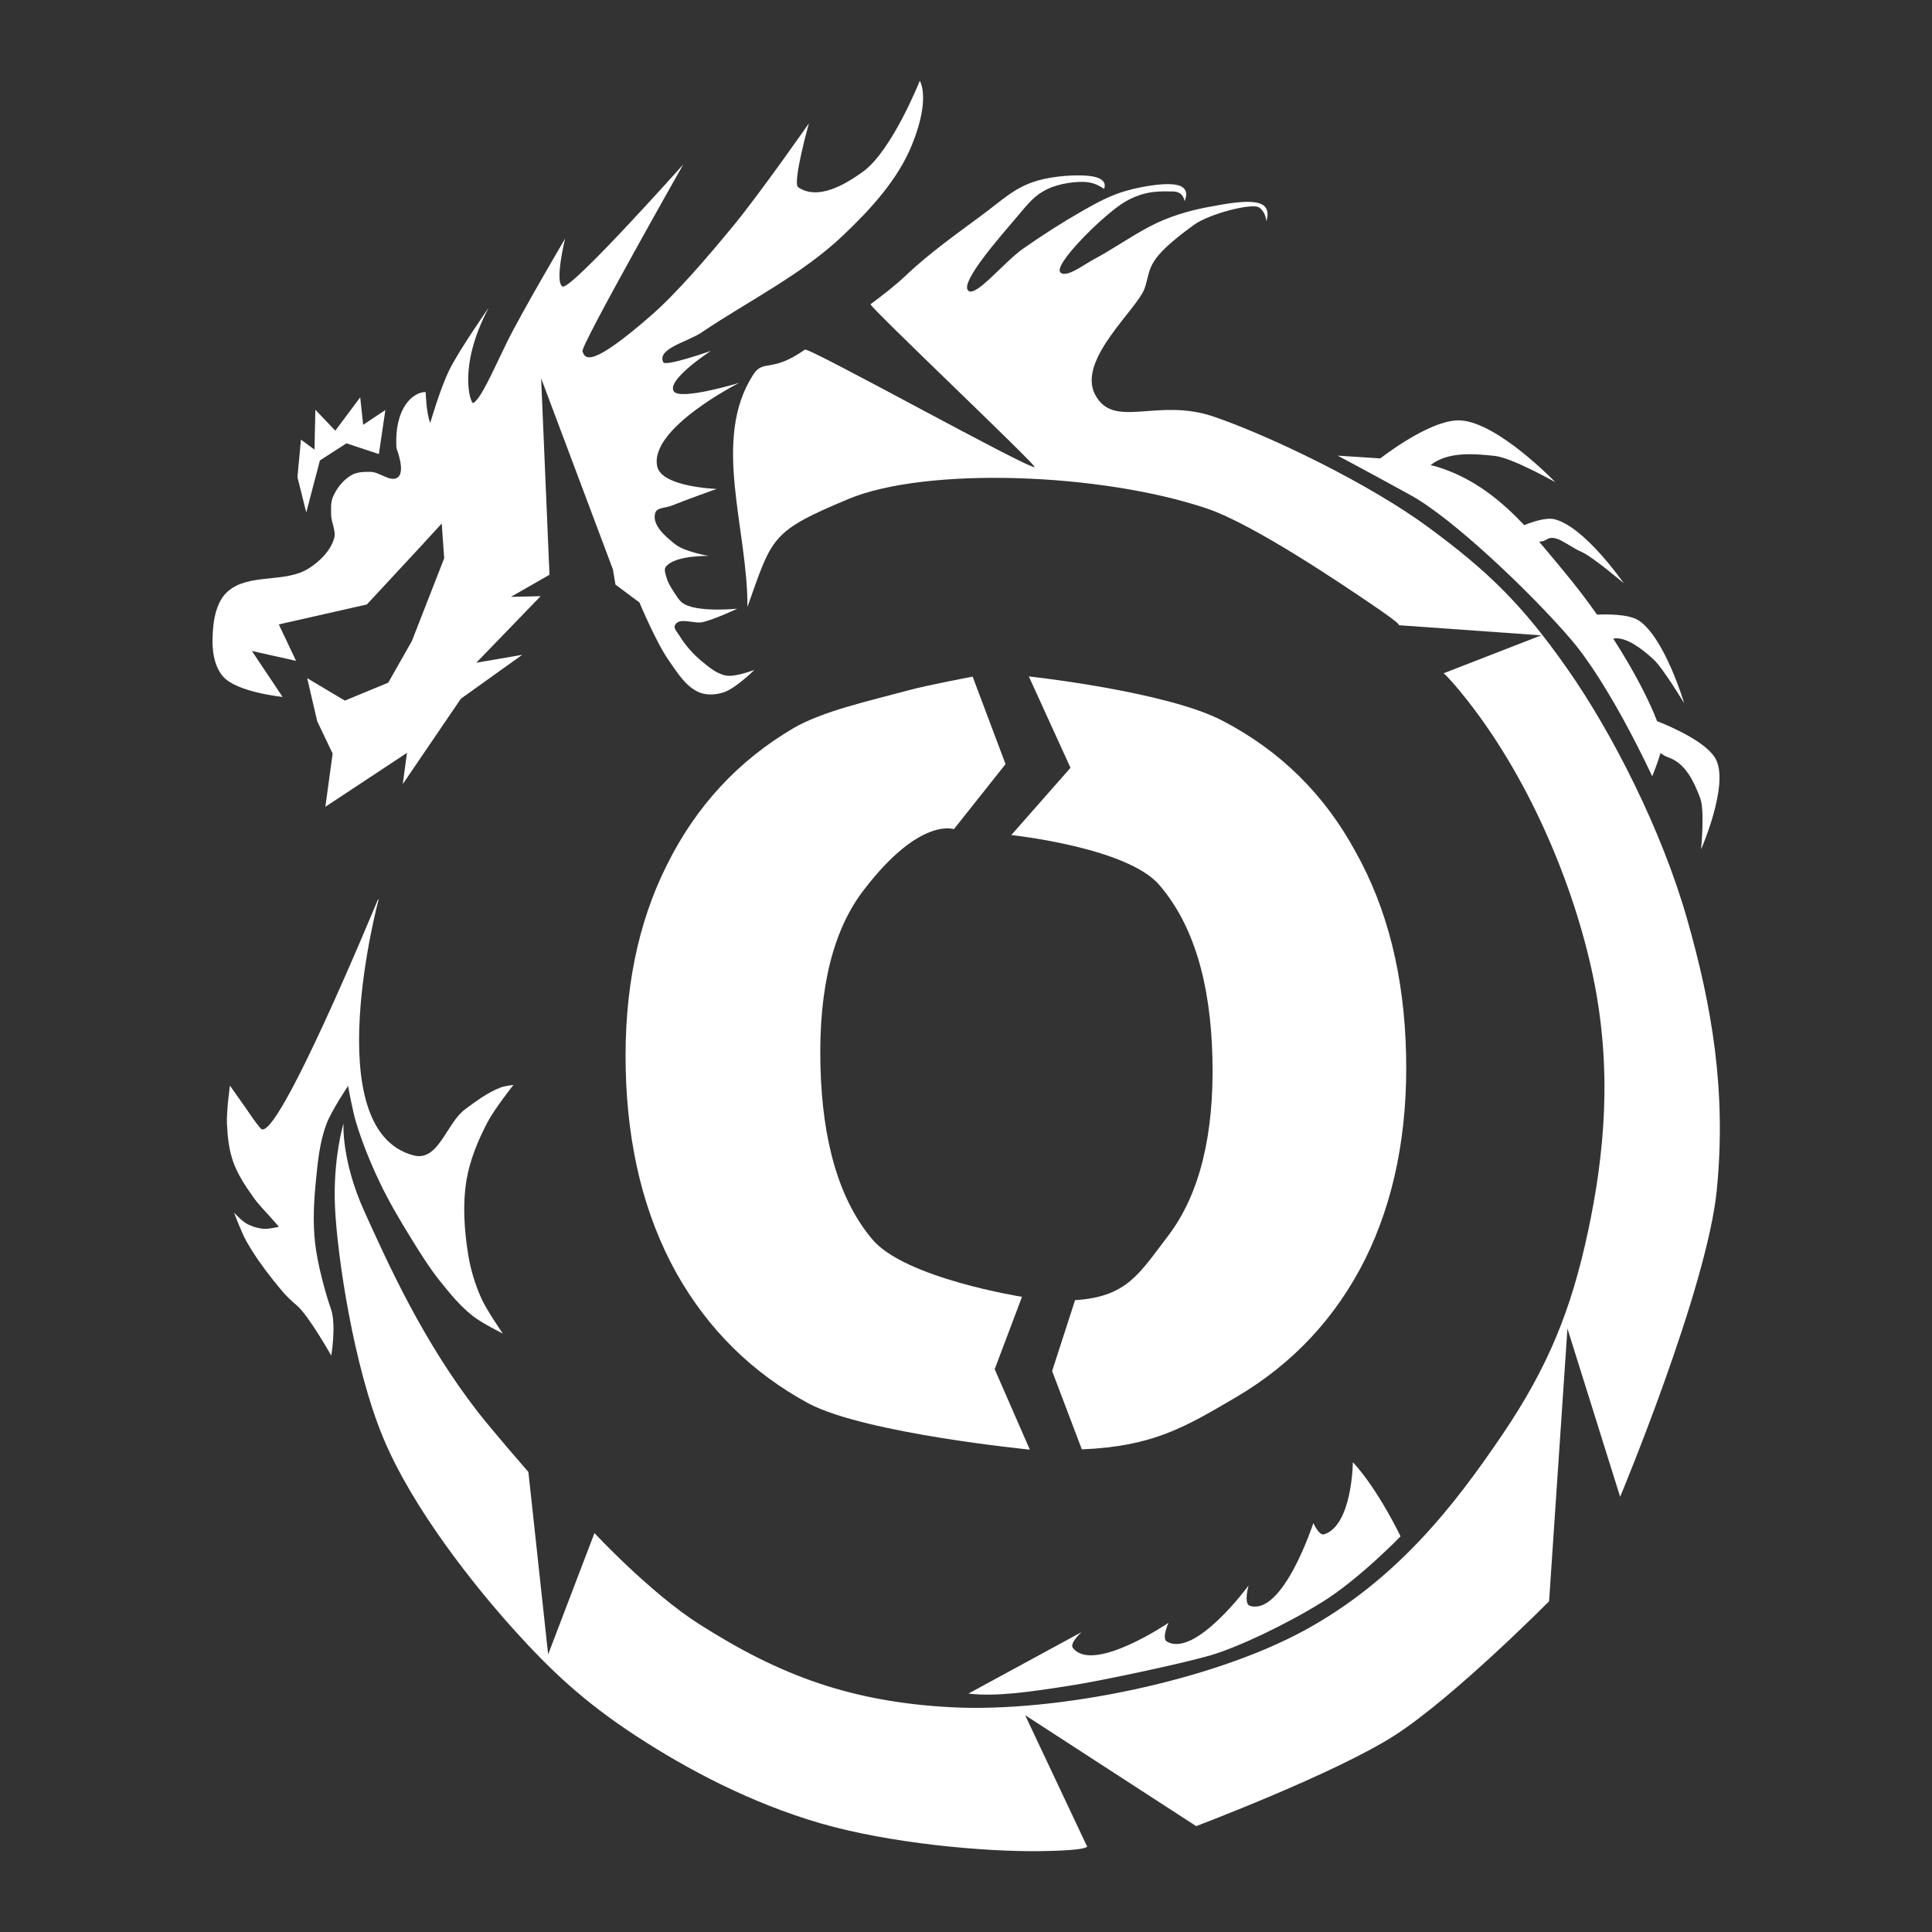 <?xml version="1.0" encoding="UTF-8" standalone="no"?>
<!-- Created with Inkscape (http://www.inkscape.org/) -->

<svg
   width="1080mm"
   height="1080mm"
   viewBox="0 0 1080 1080"
   version="1.1"
   id="svg1"
   xml:space="preserve"
   sodipodi:docname="blanc.svg"
   inkscape:version="1.4.2 (ebf0e94, 2025-05-08)"
   inkscape:export-filename="logo_fond.png"
   inkscape:export-xdpi="96"
   inkscape:export-ydpi="96"
   xmlns:inkscape="http://www.inkscape.org/namespaces/inkscape"
   xmlns:sodipodi="http://sodipodi.sourceforge.net/DTD/sodipodi-0.dtd"
   xmlns:xlink="http://www.w3.org/1999/xlink"
   xmlns="http://www.w3.org/2000/svg"
   xmlns:svg="http://www.w3.org/2000/svg"><rect x="0" y="0" width="1080" height="1080" fill="#333333" stroke="none"/><sodipodi:namedview
     id="namedview1"
     pagecolor="#505050"
     bordercolor="#eeeeee"
     borderopacity="1"
     inkscape:showpageshadow="0"
     inkscape:pageopacity="0"
     inkscape:pagecheckerboard="0"
     inkscape:deskcolor="#505050"
     inkscape:document-units="mm"
     inkscape:zoom="0.18"
     inkscape:cx="2016.6667"
     inkscape:cy="2058.3333"
     inkscape:window-width="1920"
     inkscape:window-height="991"
     inkscape:window-x="-9"
     inkscape:window-y="1341"
     inkscape:window-maximized="1"
     inkscape:current-layer="layer2" /><defs
     id="defs1"><linearGradient
       id="swatch49"
       inkscape:swatch="solid"><stop
         style="stop-color:#f5ff50;stop-opacity:1;"
         offset="0"
         id="stop49" /></linearGradient><linearGradient
       id="linearGradient25"
       inkscape:collect="always"><stop
         style="stop-color:#ffdf50;stop-opacity:1;"
         offset="0"
         id="stop25" /><stop
         style="stop-color:#ffd100;stop-opacity:1;"
         offset="1"
         id="stop26" /></linearGradient><linearGradient
       id="linearGradient44"
       inkscape:collect="always"><stop
         style="stop-color:#ffdf50;stop-opacity:1;"
         offset="0.536"
         id="stop44" /><stop
         style="stop-color:#ffd100;stop-opacity:1;"
         offset="1"
         id="stop45" /></linearGradient><clipPath
       clipPathUnits="userSpaceOnUse"
       id="clipPath12"><g
         inkscape:label="Clip"
         id="use12"
         style="fill:url(#linearGradient1);fill-opacity:1;fill-rule:evenodd;stroke:none;stroke-opacity:1" /></clipPath><filter
       style="color-interpolation-filters:sRGB;"
       inkscape:label="Drop Shadow"
       id="filter46"
       x="-0.053"
       y="-0.053"
       width="1.165"
       height="1.155"><feFlood
         result="flood"
         in="SourceGraphic"
         flood-opacity="0.498"
         flood-color="rgb(0,0,0)"
         id="feFlood45" /><feGaussianBlur
         result="blur"
         in="SourceGraphic"
         stdDeviation="5.735"
         id="feGaussianBlur45" /><feOffset
         result="offset"
         in="blur"
         dx="3"
         dy="6"
         id="feOffset45" /><feComposite
         result="comp1"
         operator="in"
         in="flood"
         in2="offset"
         id="feComposite45" /><feComposite
         result="fbSourceGraphic"
         operator="over"
         in="SourceGraphic"
         in2="comp1"
         id="feComposite46" /><feColorMatrix
         result="fbSourceGraphicAlpha"
         in="fbSourceGraphic"
         values="0 0 0 -1 0 0 0 0 -1 0 0 0 0 -1 0 0 0 0 1 0"
         id="feColorMatrix46" /><feFlood
         id="feFlood46"
         result="flood"
         in="fbSourceGraphic"
         flood-opacity="0.498"
         flood-color="rgb(0,0,0)" /><feGaussianBlur
         id="feGaussianBlur46"
         result="blur"
         in="fbSourceGraphic"
         stdDeviation="1" /><feOffset
         id="feOffset46"
         result="offset"
         in="blur"
         dx="6.923"
         dy="6" /><feComposite
         id="feComposite47"
         result="comp1"
         operator="in"
         in="flood"
         in2="offset" /><feComposite
         id="feComposite48"
         result="fbSourceGraphic"
         operator="over"
         in="fbSourceGraphic"
         in2="comp1" /><feColorMatrix
         result="fbSourceGraphicAlpha"
         in="fbSourceGraphic"
         values="0 0 0 -1 0 0 0 0 -1 0 0 0 0 -1 0 0 0 0 1 0"
         id="feColorMatrix75" /><feFlood
         id="feFlood75"
         result="flood"
         in="fbSourceGraphic"
         flood-opacity="0.169"
         flood-color="rgb(42,42,42)" /><feGaussianBlur
         id="feGaussianBlur75"
         result="blur"
         in="fbSourceGraphic"
         stdDeviation="8.669" /><feOffset
         id="feOffset75"
         result="offset"
         in="blur"
         dx="26.308"
         dy="20.154" /><feComposite
         id="feComposite75"
         result="comp1"
         operator="in"
         in="flood"
         in2="offset" /><feComposite
         id="feComposite76"
         result="fbSourceGraphic"
         operator="over"
         in="fbSourceGraphic"
         in2="comp1" /><feColorMatrix
         result="fbSourceGraphicAlpha"
         in="fbSourceGraphic"
         values="0 0 0 -1 0 0 0 0 -1 0 0 0 0 -1 0 0 0 0 1 0"
         id="feColorMatrix76" /><feFlood
         id="feFlood76"
         result="flood"
         in="fbSourceGraphic"
         flood-opacity="0.169"
         flood-color="rgb(42,42,42)" /><feGaussianBlur
         id="feGaussianBlur76"
         result="blur"
         in="fbSourceGraphic"
         stdDeviation="8.669" /><feOffset
         id="feOffset76"
         result="offset"
         in="blur"
         dx="26.308"
         dy="20.154" /><feComposite
         id="feComposite77"
         result="comp1"
         operator="in"
         in="flood"
         in2="offset" /><feComposite
         id="feComposite78"
         result="comp2"
         operator="over"
         in="fbSourceGraphic"
         in2="comp1" /></filter><linearGradient
       inkscape:collect="always"
       xlink:href="#linearGradient44"
       id="linearGradient1"
       gradientUnits="userSpaceOnUse"
       x1="153.458"
       y1="433.43"
       x2="925.22"
       y2="625.852" /><filter
       style="color-interpolation-filters:sRGB"
       inkscape:label="Drop Shadow"
       id="filter46-2"
       x="-0.33"
       y="-0.127"
       width="1.955"
       height="1.398"><feFlood
         result="flood"
         in="SourceGraphic"
         flood-opacity="0.498"
         flood-color="rgb(0,0,0)"
         id="feFlood45-4" /><feGaussianBlur
         result="blur"
         in="SourceGraphic"
         stdDeviation="10.706 1"
         id="feGaussianBlur45-5" /><feOffset
         result="offset"
         in="blur"
         dx="3"
         dy="6"
         id="feOffset45-5" /><feComposite
         result="comp1"
         operator="in"
         in="flood"
         in2="offset"
         id="feComposite45-1" /><feComposite
         result="fbSourceGraphic"
         operator="over"
         in="SourceGraphic"
         in2="comp1"
         id="feComposite46-7" /><feColorMatrix
         result="fbSourceGraphicAlpha"
         in="fbSourceGraphic"
         values="0 0 0 -1 0 0 0 0 -1 0 0 0 0 -1 0 0 0 0 1 0"
         id="feColorMatrix46-1" /><feFlood
         id="feFlood46-1"
         result="flood"
         in="fbSourceGraphic"
         flood-opacity="0.498"
         flood-color="rgb(0,0,0)" /><feGaussianBlur
         id="feGaussianBlur46-5"
         result="blur"
         in="fbSourceGraphic"
         stdDeviation="1" /><feOffset
         id="feOffset46-2"
         result="offset"
         in="blur"
         dx="6.923"
         dy="6" /><feComposite
         id="feComposite47-7"
         result="comp1"
         operator="in"
         in="flood"
         in2="offset" /><feComposite
         id="feComposite48-6"
         result="fbSourceGraphic"
         operator="over"
         in="fbSourceGraphic"
         in2="comp1" /><feColorMatrix
         result="fbSourceGraphicAlpha"
         in="fbSourceGraphic"
         values="0 0 0 -1 0 0 0 0 -1 0 0 0 0 -1 0 0 0 0 1 0"
         id="feColorMatrix75-1" /><feFlood
         id="feFlood75-4"
         result="flood"
         in="fbSourceGraphic"
         flood-opacity="0.169"
         flood-color="rgb(42,42,42)" /><feGaussianBlur
         id="feGaussianBlur75-2"
         result="blur"
         in="fbSourceGraphic"
         stdDeviation="8.669" /><feOffset
         id="feOffset75-3"
         result="offset"
         in="blur"
         dx="26.308"
         dy="20.154" /><feComposite
         id="feComposite75-2"
         result="comp1"
         operator="in"
         in="flood"
         in2="offset" /><feComposite
         id="feComposite76-2"
         result="fbSourceGraphic"
         operator="over"
         in="fbSourceGraphic"
         in2="comp1" /><feColorMatrix
         result="fbSourceGraphicAlpha"
         in="fbSourceGraphic"
         values="0 0 0 -1 0 0 0 0 -1 0 0 0 0 -1 0 0 0 0 1 0"
         id="feColorMatrix76-1" /><feFlood
         id="feFlood76-6"
         result="flood"
         in="fbSourceGraphic"
         flood-opacity="0.169"
         flood-color="rgb(42,42,42)" /><feGaussianBlur
         id="feGaussianBlur76-8"
         result="blur"
         in="fbSourceGraphic"
         stdDeviation="8.669" /><feOffset
         id="feOffset76-5"
         result="offset"
         in="blur"
         dx="26.308"
         dy="20.154" /><feComposite
         id="feComposite77-7"
         result="comp1"
         operator="in"
         in="flood"
         in2="offset" /><feComposite
         id="feComposite78-6"
         result="comp2"
         operator="over"
         in="fbSourceGraphic"
         in2="comp1" /></filter><filter
       style="color-interpolation-filters:sRGB;"
       inkscape:label="Drop Shadow"
       id="filter27"
       x="-1.004"
       y="-0.707"
       width="3.727"
       height="2.897"><feFlood
         result="flood"
         in="SourceGraphic"
         flood-opacity="0.169"
         flood-color="rgb(42,42,42)"
         id="feFlood26" /><feGaussianBlur
         result="blur"
         in="SourceGraphic"
         stdDeviation="8.669"
         id="feGaussianBlur26" /><feOffset
         result="offset"
         in="blur"
         dx="26.308"
         dy="20.154"
         id="feOffset26" /><feComposite
         result="comp1"
         operator="in"
         in="flood"
         in2="offset"
         id="feComposite26" /><feComposite
         result="comp2"
         operator="over"
         in="SourceGraphic"
         in2="comp1"
         id="feComposite27" /></filter><linearGradient
       inkscape:collect="always"
       xlink:href="#linearGradient25"
       id="linearGradient35"
       gradientUnits="userSpaceOnUse"
       x1="-766.649"
       y1="683.511"
       x2="2578.809"
       y2="683.511"
       gradientTransform="matrix(0.827,-0.439,0.439,0.827,-7.526,295.578)" /><linearGradient
       inkscape:collect="always"
       xlink:href="#linearGradient25"
       id="linearGradient38"
       gradientUnits="userSpaceOnUse"
       x1="-766.649"
       y1="683.511"
       x2="2578.809"
       y2="683.511"
       gradientTransform="matrix(0.88,0.318,-0.318,0.88,330.161,43.309)" /><linearGradient
       inkscape:collect="always"
       xlink:href="#linearGradient25"
       id="linearGradient46"
       gradientUnits="userSpaceOnUse"
       gradientTransform="matrix(-0.884,0.309,-0.309,-0.884,1026.076,885.453)"
       x1="-766.649"
       y1="683.511"
       x2="2578.809"
       y2="683.511" /><linearGradient
       inkscape:collect="always"
       xlink:href="#linearGradient25"
       id="linearGradient47"
       gradientUnits="userSpaceOnUse"
       gradientTransform="matrix(0.925,-0.143,0.143,0.925,-347.975,692.675)"
       x1="-766.649"
       y1="683.511"
       x2="2578.809"
       y2="683.511" /><filter
       style="color-interpolation-filters:sRGB;"
       inkscape:label="Drop Shadow"
       id="filter44"
       x="-0.002"
       y="-0.004"
       width="1.035"
       height="1.027"><feFlood
         result="flood"
         in="SourceGraphic"
         flood-opacity="0.38"
         flood-color="rgb(19,19,19)"
         id="feFlood43" /><feGaussianBlur
         result="blur"
         in="SourceGraphic"
         stdDeviation="0"
         id="feGaussianBlur43" /><feOffset
         result="offset"
         in="blur"
         dx="25.385"
         dy="21.077"
         id="feOffset43" /><feComposite
         result="comp1"
         operator="in"
         in="flood"
         in2="offset"
         id="feComposite43" /><feComposite
         result="comp2"
         operator="over"
         in="SourceGraphic"
         in2="comp1"
         id="feComposite44" /></filter><filter
       style="color-interpolation-filters:sRGB;"
       inkscape:label="Drop Shadow"
       id="filter28"
       x="-0.045"
       y="-0.04"
       width="1.11"
       height="1.108"><feFlood
         result="flood"
         in="SourceGraphic"
         flood-opacity="1"
         flood-color="rgb(19,19,19)"
         id="feFlood25" /><feGaussianBlur
         result="blur"
         in="SourceGraphic"
         stdDeviation="7.43"
         id="feGaussianBlur25" /><feOffset
         result="offset"
         in="blur"
         dx="8.769"
         dy="14.923"
         id="feOffset25" /><feComposite
         result="comp1"
         operator="in"
         in="flood"
         in2="offset"
         id="feComposite25" /><feComposite
         result="fbSourceGraphic"
         operator="over"
         in="SourceGraphic"
         in2="comp1"
         id="feComposite28" /><feColorMatrix
         result="fbSourceGraphicAlpha"
         in="fbSourceGraphic"
         values="0 0 0 -1 0 0 0 0 -1 0 0 0 0 -1 0 0 0 0 1 0"
         id="feColorMatrix28" /><feFlood
         id="feFlood28"
         result="flood"
         in="fbSourceGraphic"
         flood-opacity="1"
         flood-color="rgb(19,19,19)" /><feGaussianBlur
         id="feGaussianBlur28"
         result="blur"
         in="fbSourceGraphic"
         stdDeviation="7.43" /><feOffset
         id="feOffset28"
         result="offset"
         in="blur"
         dx="8.769"
         dy="14.923" /><feComposite
         id="feComposite29"
         result="comp1"
         operator="in"
         in="flood"
         in2="offset" /><feComposite
         id="feComposite30"
         result="comp2"
         operator="over"
         in="fbSourceGraphic"
         in2="comp1" /></filter></defs><g
     inkscape:groupmode="layer"
     id="layer2"
     inkscape:label="Main"
     style="display:inline"><ellipse
       style="display:none;opacity:0.57;fill:#ff1717;fill-opacity:1;fill-rule:evenodd;stroke:none;stroke-width:0.366;stroke-opacity:0.992"
       id="path41"
       cx="537.268"
       cy="545.073"
       rx="537.633"
       ry="540.266" /><ellipse
       style="display:none;opacity:0.57;fill:#17ff19;fill-opacity:1;fill-rule:evenodd;stroke:none;stroke-width:0.206;stroke-opacity:0.992"
       id="path41-9"
       cx="523.632"
       cy="575.446"
       rx="297.344"
       ry="309.868" /><path
       style="display:none;fill:url(#linearGradient35);fill-opacity:1;fill-rule:evenodd;stroke:none;stroke-width:0.248;stroke-opacity:0.992"
       d="m 873.97,509.979 c 0,0 -0.887,-14.447 -2.825,-21.364 -1.725,-6.156 -7.731,-17.553 -7.731,-17.553 0,0 43.241,-6.823 53.239,-9.814 11.578,-3.464 23.887,-4.36 35.97,-4.529 5.536,-0.078 12.115,0.413 16.53,1.612 4.416,1.198 9.844,4.549 9.844,4.549 0,0 18.162,-11.207 28.218,-14.457 10.765,-3.48 22.239,-5.332 33.551,-5.134 8.684,0.152 25.601,4.842 25.601,4.842 0,0 -16.171,0.753 -24.061,2.402 -9.523,1.99 -18.833,5.134 -27.77,8.976 -6.698,2.88 -18.407,6.075 -19.201,10.475 -0.793,4.401 14.083,4.83 21.002,7.57 6.561,2.598 13.013,5.468 19.43,8.404 7.169,3.281 14.562,6.191 21.296,10.293 3.919,2.387 11.008,8.267 11.008,8.267 0,0 -11.932,-3.203 -17.866,-4.915 -8.212,-2.37 -14.615,-4.907 -24.545,-7.418 -9.93,-2.51 -27.221,-9.117 -33.764,-5.961 -5.335,2.573 1.387,6.418 8.031,13.772 6.644,7.354 16.323,18.706 23.227,28.93 3.519,5.211 9.944,16.028 9.944,16.028 0,0 -10.383,-8.444 -15.441,-12.824 -6.751,-5.846 -13.271,-11.953 -19.888,-17.95 -9.478,-8.589 -20.848,-20.045 -33.47,-22.115 -3.356,-0.551 -4.363,0.913 -6.231,3.45 -1.867,2.536 -2.669,7.374 -2.322,12.172 0.347,4.798 5.382,15.57 5.382,15.57 0,0 -9.754,-5.028 -13.19,-9.124 -2.837,-3.383 -5.232,-7.634 -5.524,-12.04 -0.334,-5.024 2.037,-10.011 4.429,-14.442 2.221,-4.114 8.954,-10.797 8.954,-10.797 0,0 -12.333,0.168 -18.403,1.127 -6.458,1.021 -12.859,2.637 -18.995,4.896 -6.925,2.55 -13.611,5.839 -19.902,9.696 -5.49,3.365 -10.356,7.657 -15.419,11.636 -3.706,2.913 -9.109,5.77 -9.109,5.77 z"
       id="path13"
       sodipodi:nodetypes="cacssscsscsszssscszszscsssszcssscssssc" /><path
       style="display:none;fill:url(#linearGradient38);fill-opacity:1;fill-rule:evenodd;stroke:none;stroke-width:0.248;stroke-opacity:0.992"
       d="m 800.168,487.117 c 0,0 -69.492,21.931 -84.266,29.25 -10.935,5.417 -23.338,15.23 -29.339,21.896 -6.002,6.666 -4.231,11.318 -8.794,14.795 -11.907,9.071 -29.839,5.339 -43.306,11.871 -9.334,4.527 -18.132,10.741 -25.043,18.478 -3.65,4.087 -8.211,14.241 -8.211,14.241 0,0 11.914,-11.414 19.357,-15.702 7.442,-4.288 16.944,-7.795 24.868,-9.47 7.923,-1.676 16.671,-7.995 21.952,-1.164 5.28,6.831 -11.407,20.2 -15.781,28.277 -4.373,8.076 -7.519,13.064 -10.566,20.119 -3.046,7.054 -7.615,22.106 -7.615,22.106 0,0 8.579,-11.679 12.846,-17.536 6.39,-8.772 12.61,-17.668 19.1,-26.365 4.966,-6.655 9.117,-14.837 15.002,-14.407 5.741,0.42 1.256,12.339 1.988,20.667 0.732,8.328 1.727,21.198 2.334,29.306 0.607,8.108 1.355,19.34 1.355,19.34 0,0 3.783,-11.705 4.887,-17.738 2.319,-12.671 2.627,-27.864 3.593,-38.477 0.966,-10.613 -2.397,-18.151 2.232,-25.2 3.17,-4.827 9.535,-9.229 15.227,-8.26 4.547,0.773 9.798,3.651 12.139,7.625 3.116,5.292 3.087,20.066 3.087,20.066 0,0 5.577,-8.925 5.815,-13.96 0.291,-6.155 -2.052,-12.531 -5.468,-17.659 -2.334,-3.504 -5.877,-6.318 -9.693,-8.096 -3.198,-1.49 -9.637,1.583 -10.42,-1.857 -1.836,-8.074 12.78,-10.761 20.164,-14.506 7.999,-4.057 16.903,-6.076 25.582,-8.339 7.939,-2.07 16.038,-3.517 24.147,-4.767 9.498,-1.465 34.628,-3.196 34.628,-3.196 0,0 -3.267,-11.864 -5.222,-16.655 -1.956,-4.791 -6.577,-14.681 -6.577,-14.681 z"
       id="path20"
       sodipodi:nodetypes="cszsssczzzzzcssszscszssscssssssscsc" /><path
       style="display:none;fill:url(#linearGradient46);fill-opacity:1;fill-rule:evenodd;stroke:none;stroke-width:0.248;stroke-opacity:0.992"
       d="m 384.204,832.192 c 0,0 37.2,-54.901 44.033,-69.906 5.057,-11.106 8.476,-26.547 8.92,-35.506 0.443,-8.959 -3.868,-11.447 -2.525,-17.025 3.503,-14.552 19.764,-22.984 26.08,-36.554 4.378,-9.405 7.275,-19.779 7.747,-30.143 0.249,-5.474 -2.627,-16.227 -2.627,-16.227 0,0 -2.029,16.375 -5.091,24.399 -3.062,8.025 -8.215,16.744 -13.3,23.048 -5.085,6.303 -7.877,16.728 -16.284,14.766 -8.408,-1.962 -3.913,-22.866 -5.623,-31.89 -1.71,-9.024 -2.421,-14.878 -4.514,-22.272 -2.093,-7.394 -8.057,-21.948 -8.057,-21.948 0,0 0.724,14.474 1.115,21.709 0.585,10.836 1.381,21.662 1.842,32.504 0.353,8.296 2.301,17.262 -2.533,20.645 -4.716,3.3 -8.767,-8.773 -14.594,-14.768 -5.827,-5.995 -14.726,-15.345 -20.318,-21.249 -5.591,-5.904 -13.265,-14.14 -13.265,-14.14 0,0 4.459,11.465 7.413,16.839 6.205,11.289 15.56,23.263 21.514,32.102 5.954,8.839 13.322,12.56 14.185,20.948 0.591,5.744 -1.564,13.177 -6.59,16.021 -4.014,2.272 -9.903,3.358 -14.227,1.754 -5.758,-2.135 -15.066,-13.609 -15.066,-13.609 0,0 1.312,10.442 4.308,14.496 3.662,4.956 9.505,8.42 15.392,10.239 4.022,1.243 8.547,1.187 12.628,0.156 3.421,-0.864 6.472,-7.314 9.252,-5.141 6.523,5.1 -3.112,16.414 -6.473,23.982 -3.64,8.197 -9.268,15.387 -14.569,22.622 -4.848,6.618 -10.214,12.856 -15.711,18.946 -6.439,7.134 -20.197,20.573 -20.197,20.573 0,0 7.541,6.142 12.083,8.622 4.542,2.48 15.05,6.005 15.05,6.005 z"
       id="path20-9"
       sodipodi:nodetypes="cszsssczzzzzcssszscszssscsssssssczc" /><path
       style="display:none;fill:url(#linearGradient47);fill-opacity:1;fill-rule:evenodd;stroke:none;stroke-width:0.248;stroke-opacity:0.992"
       d="m 273.398,862.178 c 0,0 -46.595,47.19 -56.051,60.696 -6.999,9.997 -13.179,24.554 -15.249,33.282 -2.071,8.728 1.714,11.961 -0.624,17.2 -6.1,13.669 -23.626,18.992 -32.313,31.181 -6.021,8.448 -10.762,18.12 -13.118,28.223 -1.244,5.336 -0.378,16.434 -0.378,16.434 0,0 4.983,-15.729 9.458,-23.061 4.475,-7.331 11.133,-14.964 17.282,-20.234 6.15,-5.27 10.797,-15.01 18.706,-11.547 7.909,3.463 -0.326,23.196 -0.292,32.381 0.034,9.184 -0.335,15.07 0.374,22.721 0.709,7.651 3.916,23.05 3.916,23.05 0,0 1.929,-14.363 2.866,-21.548 1.402,-10.761 2.595,-21.55 4.12,-32.295 1.167,-8.221 0.887,-17.392 6.258,-19.836 5.239,-2.384 7.018,10.226 11.654,17.183 4.635,6.958 11.679,17.775 16.099,24.6 4.42,6.825 10.462,16.323 10.462,16.323 0,0 -2.292,-12.086 -4.216,-17.909 -4.04,-12.231 -11.054,-25.712 -15.295,-35.489 -4.241,-9.777 -10.806,-14.78 -10.124,-23.185 0.467,-5.756 3.943,-12.67 9.403,-14.55 4.361,-1.501 10.349,-1.494 14.308,0.871 5.272,3.15 12.33,16.13 12.33,16.13 0,0 0.615,-10.506 -1.59,-15.039 -2.696,-5.541 -7.809,-10.013 -13.265,-12.876 -3.728,-1.956 -8.187,-2.727 -12.388,-2.458 -3.521,0.225 -7.698,6.01 -10.034,3.366 -5.482,-6.205 6.056,-15.571 10.74,-22.398 5.075,-7.395 11.921,-13.437 18.452,-19.583 5.975,-5.622 12.389,-10.776 18.905,-15.761 7.633,-5.839 23.612,-16.542 23.612,-16.542 0,0 -6.293,-7.415 -10.307,-10.682 -4.013,-3.267 -13.701,-8.651 -13.701,-8.651 z"
       id="path20-6"
       sodipodi:nodetypes="cszsssczzzzzcssszscszssscsssssssczc" /><g
       id="g1"
       style="fill:#ffffff;stroke:none;stroke-opacity:1;stroke-width:3.8;stroke-dasharray:none;fill-opacity:1"><path
         id="path3"
         style="display:inline;fill:#ffffff;fill-opacity:1;fill-rule:evenodd;stroke:none;stroke-width:3.8;stroke-dasharray:none;stroke-opacity:1"
         d="m 605.743,98.106 c -8.474,-0.403 -20.604,0.87 -28.718,3.808 -10.818,3.917 -16.338,9.559 -28.065,18.292 -12.764,9.506 -29.394,21.187 -42.532,33.747 -5.14,4.914 -12.544,10.744 -19.776,16.102 -1.258,0.932 92.933,90.11 91.698,91.007 -2.425,1.76 -126.21,-67.153 -128.4,-65.615 -19.084,13.41 -23.126,5.024 -28.926,14.036 -23.424,36.394 -2.937,86.115 -3.211,129.802 14.015,-39.207 12.789,-42.058 56.32,-60.285 43.53,-18.227 141.339,-14.724 200.584,5.281 26.118,8.819 76.101,42.685 93.385,54.455 17.284,11.769 13.634,10.751 13.634,10.751 l 79.785,5.67 -54.522,21.196 c 0,0 2.555,1.97 9.985,11.058 37.165,45.464 63.047,107.403 73.71,159.238 10.662,51.835 6.223,98.743 -3.053,142.049 -9.276,43.306 -22.063,75.377 -48.21,113.864 -26.147,38.487 -58.545,80.864 -110.801,109.132 -52.256,28.268 -138.764,45.716 -196.951,42.66 -28.13,-1.477 -51.918,-5.992 -73.83,-13.339 -23.412,-7.85 -44.682,-18.932 -66.815,-32.997 -27.584,-17.528 -58.735,-51.013 -58.735,-51.013 l -25.885,67.823 -11.039,-101.974 c 0,0 -20.051,-23.022 -28.242,-33.554 -30.72,-39.504 -50.277,-83.013 -63.39,-111.96 -13.113,-28.948 -11.717,-49.376 -11.717,-49.376 0,0 -5.983,19.662 -4.774,46.667 1.208,27.005 10.354,89.285 27.011,129.239 16.658,39.954 51.431,83.143 72.455,106.53 21.024,23.387 39.68,40.908 68.548,59.811 28.869,18.903 64.409,37.684 103.243,48.995 38.834,11.31 92.274,16.035 123.009,15.59 30.736,-0.445 25.934,-3.097 25.934,-3.097 l -34.397,-72.906 95.617,62.019 c 0,0 77.968,-29.478 111.082,-50.802 33.114,-21.325 86.186,-74.879 86.186,-74.879 l 10.269,-152.453 29.462,94.055 c 0,0 48.61,-116.361 54.026,-171.502 5.415,-55.142 -2.573,-102.389 -16.662,-151.72 -14.089,-49.33 -41.626,-103.673 -67.081,-139.938 -25.455,-36.265 -44.658,-54.641 -77.587,-78.897 -32.929,-24.256 -87.851,-50.763 -119.759,-61.736 -31.907,-10.973 -56.26,7.539 -66.54,-12.556 -9.947,-19.445 23.965,-47.761 27.827,-59.323 3.862,-11.562 0.095,-15.385 27.402,-35.282 8.674,-6.32 32.745,-12.465 36.583,-9.794 3.838,2.672 3.989,7.659 3.989,7.659 0,0 3.148,-7.852 -3.903,-9.997 -7.051,-2.146 -19.752,0.51 -26.832,1.763 -11.978,2.121 -23.79,5.549 -34.72,11.347 -10.93,5.799 -20.342,12.541 -31.634,18.586 -5.121,2.741 -14.524,10.038 -17.939,7.043 -4.62,-4.053 24.218,-32.521 35.781,-39.422 11.563,-6.901 20.742,-5.93 26.977,-5.939 6.235,-0.01 6.501,5.395 6.501,5.395 0,0 3.475,-6.247 -2.6,-8.567 -6.074,-2.321 -20.197,0.128 -29.432,2.656 -9.235,2.527 -17.305,7.014 -25.075,11.445 -11.383,6.491 -22.437,13.595 -33.177,21.129 -10.491,7.36 -26.164,27.019 -30.477,23.477 -5.297,-4.351 18.681,-31.3 26.426,-40.498 7.745,-9.198 10.503,-12.74 17.451,-16.22 6.948,-3.479 17.008,-4.61 22.474,-4.04 5.467,0.57 9.424,3.819 9.424,3.819 0,0 2.509,-4.524 -4.402,-6.555 -1.728,-0.508 -4.146,-0.828 -6.971,-0.963 z"
         sodipodi:nodetypes="sssssssaczszcccszzzsssscccsscszsczzccczccczzzzzazsscssssssccsssssssscss" /><path
         style="display:inline;fill:#ffffff;fill-opacity:1;fill-rule:evenodd;stroke:none;stroke-width:3.8;stroke-dasharray:none;stroke-opacity:1"
         d="m 211.699,502.626 c 0,0 -34.765,128.992 19.477,143.248 13.958,3.669 18.275,-17.933 28.76,-25.715 6.204,-4.604 12.537,-9.398 20.047,-12.292 2.19,-0.844 7.034,-1.378 7.034,-1.378 0,0 -10.718,13.553 -14.577,20.98 -5.342,10.281 -9.814,21.095 -11.654,32.218 -2.272,13.741 -1.259,27.866 0.933,41.616 1.333,8.361 3.835,16.642 7.378,24.528 3.097,6.894 12.012,19.654 12.012,19.654 0,0 -11.828,-5.889 -16.804,-9.819 -7.061,-5.578 -12.64,-12.41 -18.066,-19.172 -6.282,-7.829 -11.488,-16.252 -16.662,-24.641 -6.26,-10.151 -12.327,-20.421 -17.373,-31.045 -5.149,-10.839 -9.656,-21.933 -13.111,-33.242 -2.06,-6.74 -4.514,-20.533 -4.514,-20.533 0,0 -9.416,13.961 -12.202,21.579 -3.727,10.191 -4.719,20.562 -5.799,31.626 -1.079,11.064 -1.789,22.616 -0.441,34.603 1.348,11.987 5.776,28.087 8.861,36.889 3.085,8.802 0.184,26.078 0.184,26.078 0,0 -12.612,-22.37 -19.162,-27.972 -6.55,-5.603 -8.659,-8.457 -13.484,-14.463 -4.825,-6.007 -10.73,-14.158 -14.927,-21.754 -2.802,-5.071 -6.779,-15.784 -6.779,-15.784 0,0 4.271,4.704 7.167,6.269 2.847,1.537 6.206,2.565 9.57,2.812 2.808,0.206 8.347,-1.149 8.347,-1.149 0,0 -2.677,-3.014 -4.984,-5.654 -2.308,-2.64 -6.264,-6.591 -8.841,-10.2 -4.568,-6.399 -9.039,-13.008 -11.622,-20.158 -2.525,-6.988 -3.287,-14.406 -3.601,-21.709 -0.305,-7.072 1.67,-21.183 1.67,-21.183 0,0 6.326,9.046 9.193,13.04 2.669,3.883 4.705,7.07 7.991,10.93 8.644,10.156 65.386,-127.648 65.386,-127.648"
         id="path10"
         sodipodi:nodetypes="csascsssscssssscszzzczzscaaczsssccsc" /><path
         id="path18"
         style="display:inline;fill:#ffffff;fill-opacity:1;fill-rule:evenodd;stroke:none;stroke-width:3.8;stroke-opacity:1;stroke-dasharray:none"
         d="M 816.574 235.02 C 801.944 234.094 778.677 250.841 771.554 256.266 C 770.358 256.172 769.67 256.126 769.67 256.126 L 747.765 254.71 C 747.765 254.71 765.175 263.918 788.707 276.896 C 812.24 289.873 855.734 331.271 878.027 357.233 C 900.32 383.195 923.6 433.968 923.6 433.968 C 923.6 433.968 926.553 426.786 928.239 420.935 C 929.481 421.949 930.968 422.807 932.745 423.434 C 942.505 426.881 946.982 437.26 950.385 446.027 C 953.075 452.959 950.909 474.774 950.909 474.774 C 950.909 474.774 966.227 439.963 959.506 425.113 C 955.012 415.182 934.237 406.24 926.307 403.131 C 922.07 391.89 913.6 375.289 901.78 356.953 C 901.969 356.942 902.161 356.924 902.356 356.899 C 908.983 356.039 917.532 362.353 924.296 368.567 C 929.643 373.48 941.467 393.112 941.467 393.112 C 941.467 393.112 930.729 356.887 916.278 346.983 C 910.565 343.068 897.315 343.361 892.767 343.591 C 887.163 335.645 881.008 327.545 874.367 319.56 C 869.753 314.013 865.139 308.344 860.349 302.792 C 861.797 302.78 863.206 302.432 864.484 301.604 C 869.71 298.217 875.969 304.937 883.993 308.46 C 890.337 311.245 907.689 326.032 907.689 326.032 C 907.689 326.032 886.073 294.65 869.088 290.292 C 864.494 289.113 857.025 291.548 852.044 293.553 C 838.999 279.735 824.112 267.596 804.344 261.254 C 802.963 260.811 801.387 260.398 799.688 260.016 C 809.149 252.412 823.685 253.553 835.753 254.883 C 845.304 255.935 869.418 269.54 869.418 269.54 C 869.418 269.54 837.572 236.349 816.574 235.02 z " /><path
         style="fill:#ffffff;fill-opacity:1;fill-rule:evenodd;stroke:none;stroke-width:3.8;stroke-opacity:1;stroke-dasharray:none"
         d="m 756.265,817.383 c 0,0 -0.348,35.413 -16.129,40.325 -2.761,0.859 -5.962,-6.301 -5.962,-6.301 0,0 -16.878,51.901 -35.476,46.264 -3.63,-1.1 -0.745,-11.356 -0.745,-11.356 0,0 -29.751,40.63 -45.685,31.307 -3.019,-1.767 0.93,-10.454 0.93,-10.454 0,0 -42.059,28.546 -53.432,14.06 -2.073,-2.641 4.802,-8.855 4.802,-8.855 l -63.215,34.344 c 14.954,1.786 32.968,-0.639 58.663,-4.736 16.505,-2.632 61.444,-12.165 76.783,-16.685 15.34,-4.52 41.984,-17.086 62.491,-29.831 20.508,-12.745 43.63,-36.623 43.63,-36.623 0,0 -12.407,-26.077 -26.656,-41.46 z"
         id="path14"
         sodipodi:nodetypes="cscscscsccsszccc" /><path
         style="fill:#ffffff;fill-opacity:1;fill-rule:evenodd;stroke:none;stroke-width:3.8;stroke-dasharray:none;stroke-opacity:1"
         d="m 181.88,450.992 45.622,-30.139 -2.355,17.471 32.474,-47.731 34.301,-24.539 -25.671,4.421 35.96,-37.206 -16.633,0.384 21.585,-12.353 -4.668,-109.832 40.124,106.832 1.415,8.482 13.412,10 c 0,0 9.383,22.419 16.319,32.281 4.727,6.722 9.402,14.645 16.945,17.908 4.236,1.832 9.455,1.474 13.845,0.049 6.74,-2.188 17.162,-12.546 17.162,-12.546 0,0 -10.393,4.048 -15.648,3.196 -5.13,-0.832 -9.487,-4.495 -13.508,-7.788 -4.946,-4.05 -9.313,-8.956 -12.666,-14.398 -1.169,-1.897 -3.654,-4.295 -2.499,-6.201 2.703,-4.462 10.502,-0.322 15.575,-1.537 6.666,-1.597 19.157,-7.474 19.157,-7.474 0,0 -20.546,2.081 -29.252,-2.381 -3.136,-1.607 -4.926,-5.1 -6.85,-8.052 -1.487,-2.281 -2.874,-4.719 -3.557,-7.355 -0.465,-1.795 -1.408,-4.057 -0.312,-5.552 4.897,-6.684 24.084,-6.152 24.084,-6.152 0,0 -13.405,-2.321 -18.556,-6.346 -5.525,-4.317 -13.411,-10.945 -11.416,-17.667 0.939,-3.163 5.984,-2.789 9.038,-4.038 8.34,-3.409 25.335,-9.421 25.335,-9.421 0,0 -30.684,-0.963 -33.241,-12.525 -4.711,-21.298 45.791,-46.748 45.791,-46.748 0,0 -32.814,9.958 -36.487,4.781 -4.486,-6.322 20.648,-22.641 20.648,-22.641 0,0 -25.311,8.905 -26.584,6.32 -3.716,-7.547 13.723,-11.481 21.213,-16.524 26.667,-17.954 56.348,-32.456 79.646,-54.69 15.25,-14.553 30.277,-30.866 38.196,-50.402 10.635,-26.234 4.339,-35.703 4.339,-35.703 0,0 -15.542,39.116 -31.738,50.786 -10.078,7.262 -25.099,16.211 -36.226,8.733 -3.393,-2.28 5.987,-35.741 5.987,-35.741 0,0 -27.253,39.06 -42.379,57.42 -14.401,17.48 -31.639,37.611 -45.936,50.065 -33.421,29.112 -36.819,24.515 -38.255,19.936 -1.027,-3.276 56.334,-104.446 56.334,-104.446 0,0 -63.01,70.655 -67.497,68.235 -4.555,-2.457 1.444,-26.8 1.444,-26.8 0,0 -24.742,41.996 -32.728,58.394 -7.986,16.398 -14.409,31.3 -18.63,33.529 -1.355,0.716 -9.082,-19.872 8.692,-53.348 0,0 -16.678,23.878 -22.007,34.767 -5.329,10.889 -10.71,29.72 -10.71,29.72 -2.261,-5.367 -2.571,-17.282 -2.571,-17.282 -6.821,-0.017 -17.691,8.461 -16.322,31.414 0,0 4.995,12.548 0.961,16.104 -3.914,3.45 -10.166,-2.829 -15.383,-2.885 -3.581,-0.038 -7.481,-0.006 -10.6,1.754 -4.692,2.647 -8.39,7.327 -10.504,12.282 -1.305,3.058 -1.024,6.602 -0.986,9.927 0.051,4.488 2.919,9.064 1.634,13.364 -2.07,6.929 -7.939,12.637 -14.014,16.56 -13.23,8.543 -33.641,2.534 -45.429,12.977 -5.155,4.567 -7.302,12.188 -8.029,19.036 -1.02,9.61 -0.922,21.179 5.407,28.483 7.682,8.866 33.289,11.419 33.289,11.419 l -17.16,-25.671 24.685,5.506 -9.637,-20.359 49.227,-11.15 29.638,-31.942 12.211,-13.315 1.369,19.445 -18.078,46.293 -13.197,23.242 -24.253,10.022 -21.055,-12.548 5.599,24.06 8.628,18.1 z"
         id="path22"
         sodipodi:nodetypes="cccccccccccccssscssssscsssscssscscscsssscascszscsczsczscsssaassssssccccccccccccccc" /><path
         style="fill:#ffffff;fill-opacity:1;fill-rule:evenodd;stroke:none;stroke-width:3.8;stroke-dasharray:none;stroke-opacity:1"
         d="m 171.2,286.463 7.633,-29.08 14.83,-9.564 18.131,6.023 3.624,-24.636 -12.399,8.244 -1.658,-15.345 -13.929,18.646 -11.142,-11.706 -0.484,22.301 -7.568,-5.588 -1.965,20.965 z"
         id="path23" /><path
         id="text1"
         style="font-size:594.907px;font-family:Nunito;-inkscape-font-specification:'Nunito, Normal';text-align:start;writing-mode:lr-tb;direction:ltr;text-anchor:start;display:inline;fill:#ffffff;fill-opacity:1;fill-rule:evenodd;stroke:none;stroke-width:3.8;stroke-dasharray:none;stroke-opacity:1;paint-order:markers fill stroke"
         d="m 543.712,378.243 c 0,0 -24.641,4.581 -36.722,7.856 -21.484,5.824 -47.004,11.399 -63.415,20.923 -30.922,18.166 -54.534,43.702 -70.836,76.607 -16.311,32.509 -23.965,70.57 -22.962,114.185 1.003,43.615 10.404,81.483 28.201,113.604 17.788,31.724 42.549,56.148 74.283,73.27 32.121,16.717 123.421,25.671 123.421,25.671 L 556.038,765.395 571.301,724.932 c 0,0 -65.311,-10.309 -83.664,-32.103 -18.353,-21.794 -28.027,-54.3 -29.021,-97.518 -0.994,-43.218 7.18,-75.936 24.521,-98.154 31.15,-40.645 50.1,-33.644 50.1,-33.644 l 28.87,-36.375 z"
         sodipodi:nodetypes="caccscccccsscccc" /><path
         id="path1"
         style="font-size:594.907px;font-family:Nunito;-inkscape-font-specification:'Nunito, Normal';text-align:start;writing-mode:lr-tb;direction:ltr;text-anchor:start;display:inline;fill:#ffffff;fill-opacity:1;fill-rule:evenodd;stroke:none;stroke-width:3.8;stroke-dasharray:none;stroke-opacity:1;paint-order:markers fill stroke"
         d="m 575.118,378.123 23.295,51.076 -33.096,37.607 c 0,0 65.025,6.866 82.845,28.026 18.75,21.785 28.617,54.088 29.602,96.91 0.985,42.822 -7.184,75.739 -24.507,98.749 -16.372,21.363 -23.078,34.468 -52.29,36.301 l -12.82,39.643 16.609,43.774 c 39.893,-1.706 57.418,-12.251 86.874,-29.556 31.31,-18.572 55.12,-44.112 71.431,-76.621 16.302,-32.905 23.951,-71.165 22.948,-114.78 -1.003,-43.615 -10.398,-81.285 -28.187,-113.009 -17.401,-32.13 -42.161,-56.553 -74.283,-73.27 -31.25,-16.475 -108.421,-24.85 -108.421,-24.85 z"
         sodipodi:nodetypes="ccccsccccccsccc" /></g></g></svg>
